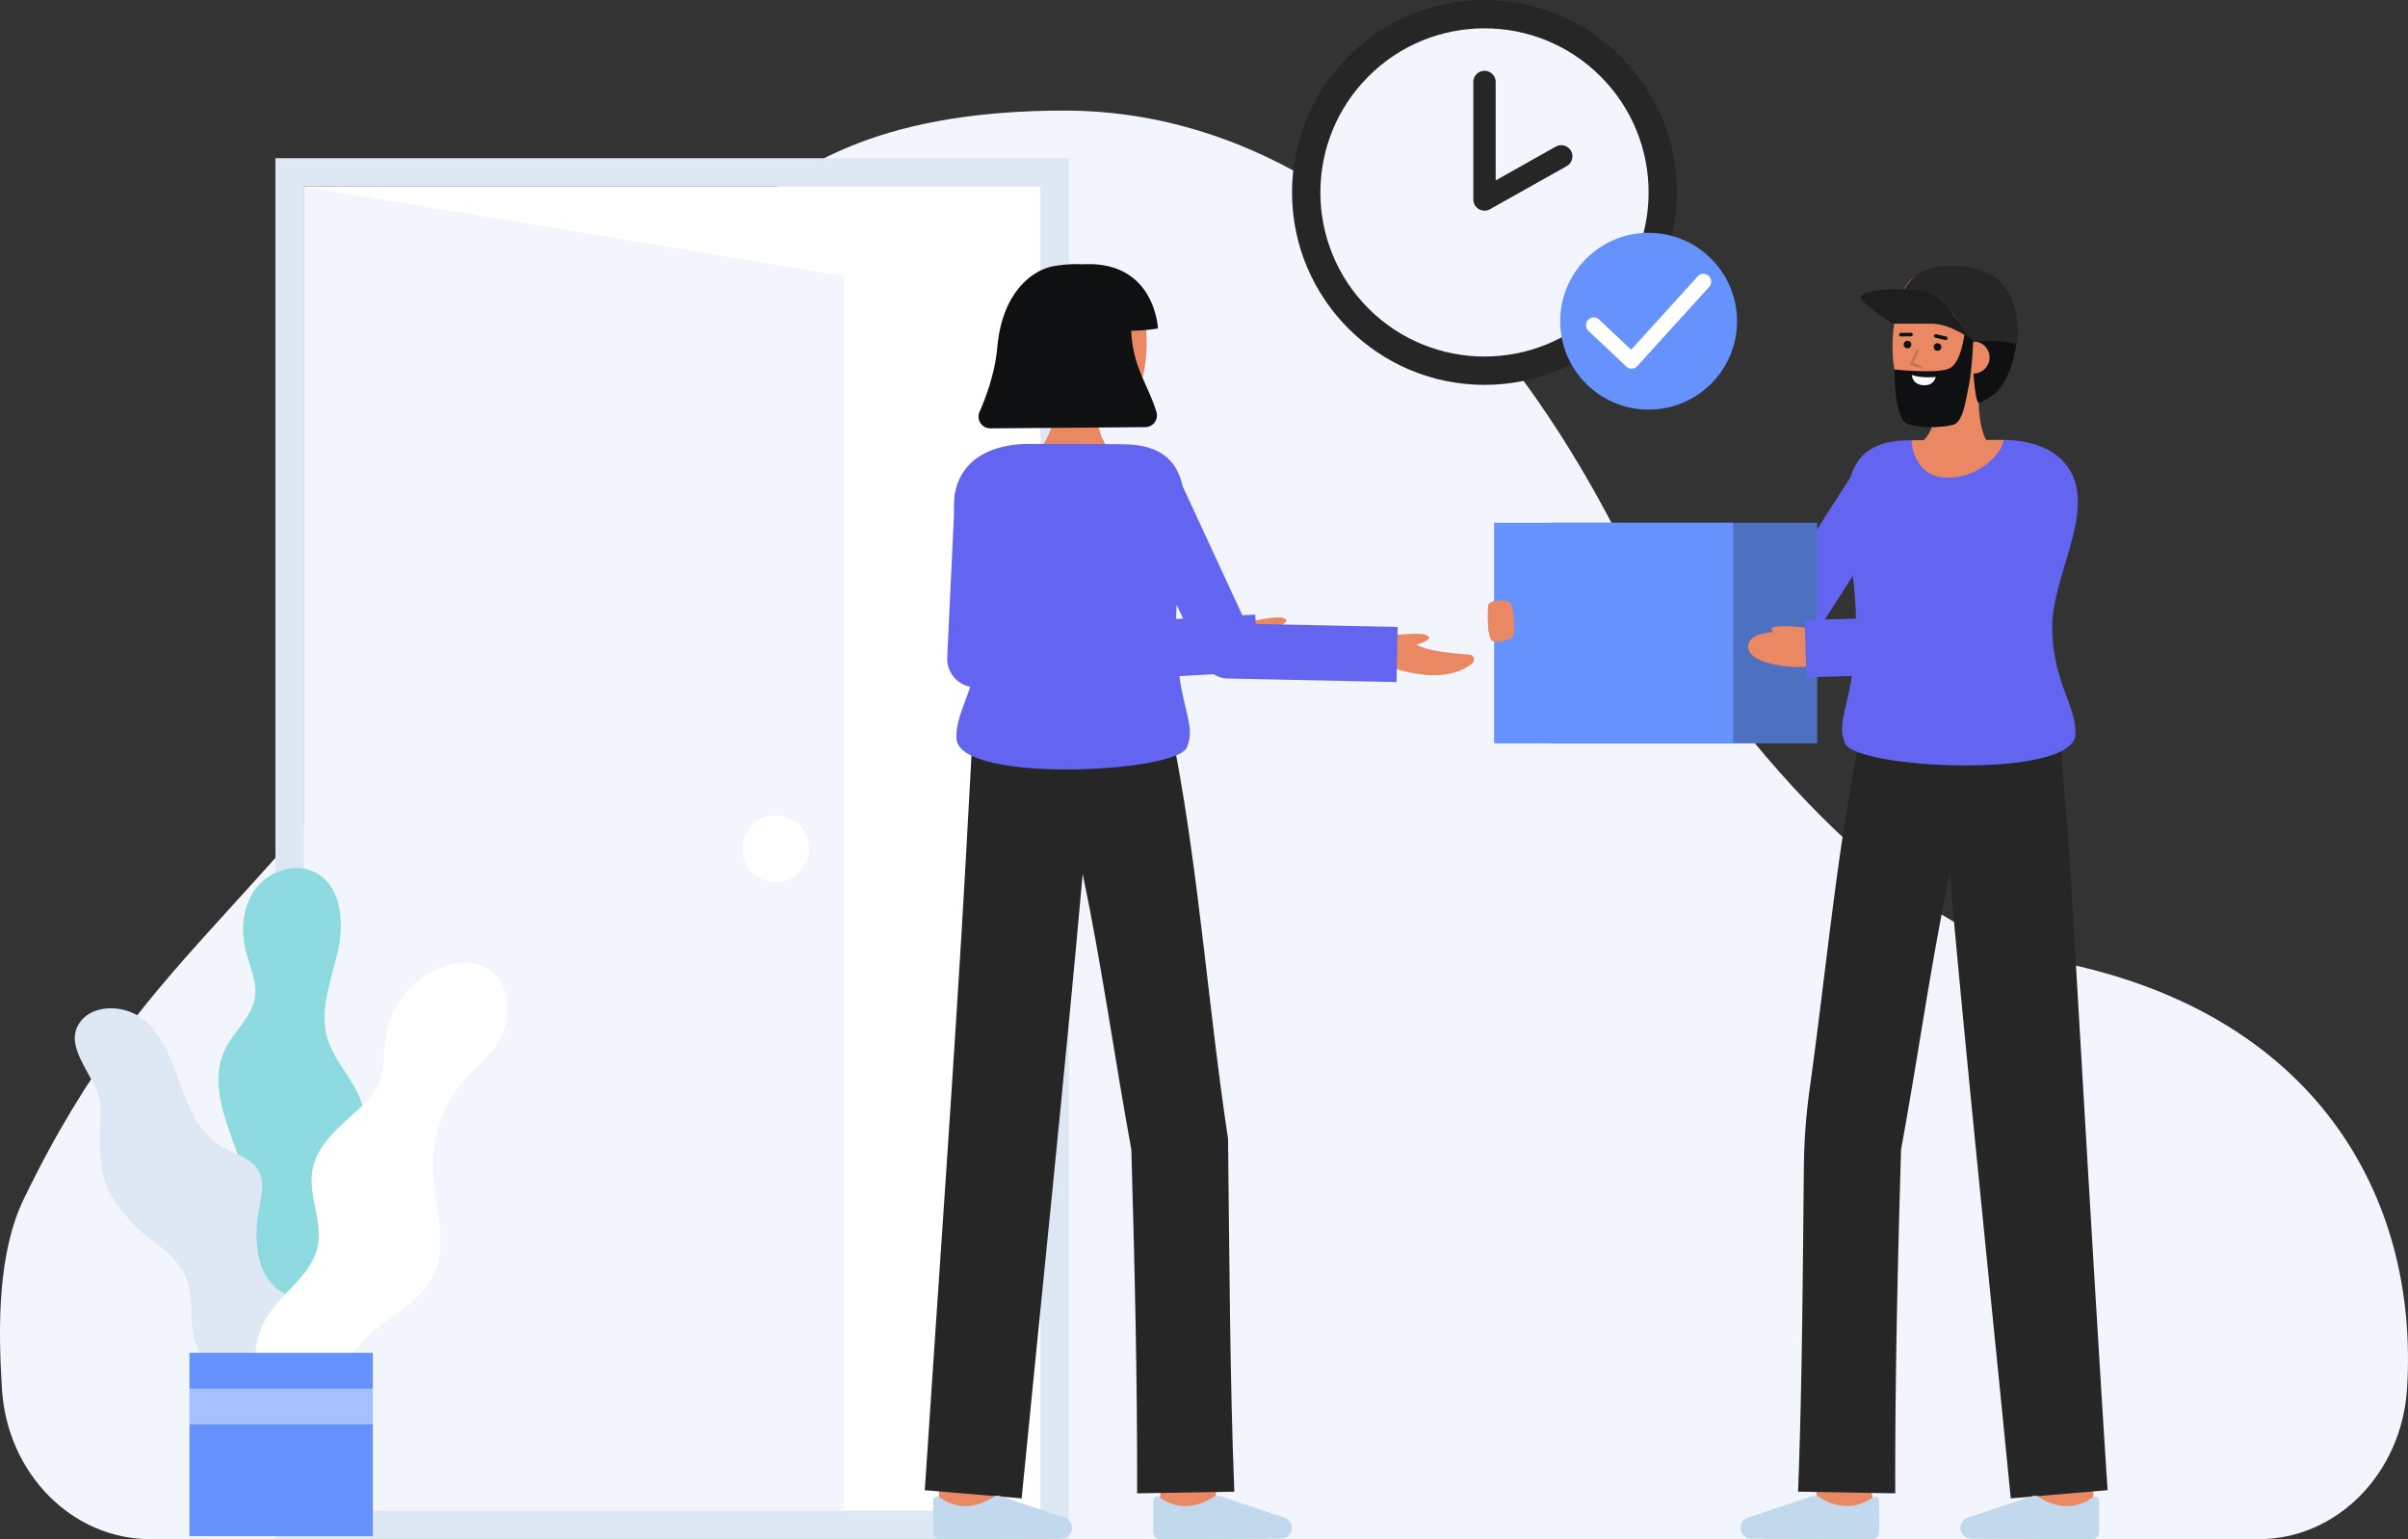 <svg id="Layer_1" data-name="Layer 1" xmlns="http://www.w3.org/2000/svg" viewBox="0 0 916.734 586.036">
  <rect x="0" y="0" width="916.734" height="586.036" fill="#333333" stroke="none"/>
  <path d="M859.923,586.036c29.723,0,54.374-25,56.44-57.23,4.723-73.673-35.406-144.135-135.113-163.038-61.9-11.734-131.79-95.762-164.131-159.679C561.606,96.374,484.7,42.11,405.368,42.11c-129.53,0-147.747,70.663-204.172,157.444C101.887,352.291,58.56,354.379,9.13,456.358c-10.03,20.7-9.866,48.527-8.4,72.455,1.979,32.235,26.719,57.223,56.44,57.223Z" fill="#f3f5fd"></path>
  <g>
    <rect x="115.67" y="71.053" width="280.435" height="504.169" fill="#fff"></rect>
    <polygon points="115.67 575.222 321.155 575.222 321.155 105.096 115.67 71.053 115.67 575.222" fill="#f3f5fd"></polygon>
    <path d="M115.67,71.053H396.105V575.222H115.67V71.053M104.856,60.239v525.8H406.919V60.239Z" fill="#dee8f5"></path>
    <circle cx="295.329" cy="323.137" r="12.695" fill="#fff"></circle>
  </g>
  <g>
    <g>
      <g>
        <path d="M394.12,171.991s8.042-3.454,8.042-24.581l16.165-1.647s-3.332,18.668,4.233,25.3Z" fill="#E98862"></path>
        <path d="M393.794,138.531c.581,6.458,3.561,12.772,9.008,15.289a40.5,40.5,0,0,0,19.079,4.189c17.549,0,17.351-39.918,9.706-48.295s-32.332-5.494-36.342,7.141C393.171,123.389,393.242,132.385,393.794,138.531Z" fill="#E98862"></path>
      </g>
      <path d="M430.663,125.927a66.847,66.847,0,0,0,10.167-.857s-1.029-25.922-28.558-24.444a51.339,51.339,0,0,0-10.688.63c-8.274,1.269-20.006,9.729-21.9,30.9-.868,9.713-4.217,18.869-6.772,24.666A4.473,4.473,0,0,0,377,163.1l58.979-.468a4.467,4.467,0,0,0,4.281-5.759C437.051,146.256,431.183,139.744,430.663,125.927Z" fill="#0f1011"></path>
    </g>
    <g>
      <path d="M462.154,575.217l-20.854-2.48c.939-7.893,2-17.374,2.072-18.928v.245h21C464.367,554.683,464.367,556.6,462.154,575.217Z" fill="#E98862"></path>
      <path d="M378.478,577.727l-21-.068s.07-21.685.07-23.605h21C378.548,555.98,378.478,577.727,378.478,577.727Z" fill="#E98862"></path>
      <path d="M432.906,568.586l37-.631c-1.738-44.031-1.845-90.218-2.386-134.356C460.3,386.025,456.5,333.782,447.584,286.55l-77.449-4.03s-1.716,31.36-2.4,43.786c-3.945,71.394-11.143,171.95-15.662,241.087l36.868,3.116c6.643-67.786,16.923-166.556,23.246-237.767,7.261,34.669,12.2,70.568,18.515,104.94C431.957,480.708,433.025,525.687,432.906,568.586Z" fill="#262626"></path>
      <path d="M404.006,585.849a4.107,4.107,0,0,0,4.089-4.127q0-.15-.012-.3h0a4.11,4.11,0,0,0-2.659-3.529l-24.443-8.187a3.463,3.463,0,0,0-2.872.32,19.112,19.112,0,0,1-11.468,3.4,17.031,17.031,0,0,1-8.82-3.222,1.546,1.546,0,0,0-2.527,1.2v11.952a2.678,2.678,0,0,0,2.678,2.678h.01Z" fill="#c1d8ed"></path>
      <path d="M487.74,585.849a4.106,4.106,0,0,0,4.088-4.125c0-.1,0-.2-.012-.3h0a4.108,4.108,0,0,0-2.658-3.529l-24.443-8.187a3.463,3.463,0,0,0-2.872.32,19.112,19.112,0,0,1-11.468,3.4,17.034,17.034,0,0,1-8.821-3.222,1.546,1.546,0,0,0-2.527,1.2v11.952a2.678,2.678,0,0,0,2.678,2.678h.011Z" fill="#c1d8ed"></path>
    </g>
    <g>
      <g>
        <path d="M530.373,241.783c2.98,0,12.943-1.574,13.654.957.427,1.518-7,3.31-7,3.31" fill="#E98862"></path>
        <path d="M528.808,253.73s20.114,8.264,31.67-1.161a1.888,1.888,0,0,0-1.082-3.346c-7.791-.459-23.794-2.03-21.925-7.167H524.908" fill="#E98862"></path>
      </g>
      <g>
        <path d="M475.976,236.507c2.966-.286,12.732-2.809,13.683-.358.571,1.469-6.648,3.966-6.648,3.966" fill="#E98862"></path>
        <path d="M475.566,248.55s20.814,6.294,31.411-4.2a1.888,1.888,0,0,0-1.4-3.227c-7.8.292-23.88.265-22.512-5.027l-12.5,1.2" fill="#E98862"></path>
      </g>
      <path d="M371.5,261.7a10.9,10.9,0,0,1-10.9-10.9c0-.173,0-.345.012-.518l2.953-62.414,21.779,1.03-2.382,50.348,94.905-5.24,1.2,21.772L372.1,261.683Q371.8,261.7,371.5,261.7Z" fill="#6365F1"></path>
      <path d="M474.462,237.48l-24.219-52.335c-2.009-9.09-7.653-15.362-20.8-15.926-4.015-.172-23.606-.2-37.95-.2-9.636,0-17.547,2.957-22.115,7.526-15.752,15.751,3.582,42.591,3.582,63.6s-9.5,30.419-8.8,41.2c1.1,16.945,83.429,12.941,87.624,3.316,4.319-9.926-4.447-16.041-4.063-48.509.022-1.921.115-3.891.253-5.892l10.182,22a10.5,10.5,0,0,0,9.309,6.088l64.191,1.35L532.1,238.7Z" fill="#6365F1"></path>
    </g>
  </g>
  <g>
    <g>
      <g>
        <path d="M692.28,575.216l20.854-2.479c-.939-7.893-2-17.374-2.072-18.928v.245h-21C690.067,554.683,690.067,556.6,692.28,575.216Z" fill="#E98862"></path>
        <path d="M775.956,577.727l21-.068s-.07-21.685-.07-23.605h-21C775.886,555.98,775.956,577.727,775.956,577.727Z" fill="#E98862"></path>
        <path d="M721.528,568.586l-37-.631c1.538-38.962,1.8-83.528,2.213-123.854A234.205,234.205,0,0,1,689,414.228c5.952-42.723,9.835-85.2,17.849-127.678l.267.079.781-5.33,76.077-4.7,3.96,49.7s9.91,171.948,14.429,241.085L765.5,570.509c-6.643-67.786-16.923-166.557-23.246-237.767-7.261,34.669-12.2,70.568-18.514,104.94C722.477,480.708,721.41,525.688,721.528,568.586Z" fill="#262626"></path>
        <path d="M750.428,585.849a4.106,4.106,0,0,1-4.088-4.125c0-.1,0-.2.012-.3h0a4.108,4.108,0,0,1,2.658-3.529l24.443-8.187a3.463,3.463,0,0,1,2.872.32,19.112,19.112,0,0,0,11.468,3.4,17.031,17.031,0,0,0,8.82-3.222,1.547,1.547,0,0,1,2.528,1.2v11.952a2.678,2.678,0,0,1-2.678,2.678h-.011Z" fill="#c1d8ed"></path>
        <path d="M666.694,585.849a4.108,4.108,0,0,1-4.088-4.128c0-.1,0-.2.012-.3h0a4.106,4.106,0,0,1,2.659-3.529l24.442-8.187a3.466,3.466,0,0,1,2.873.32,19.109,19.109,0,0,0,11.467,3.4,17.034,17.034,0,0,0,8.821-3.222,1.546,1.546,0,0,1,2.527,1.2v11.952a2.678,2.678,0,0,1-2.678,2.678h-.011Z" fill="#c1d8ed"></path>
      </g>
      <g>
        <path d="M586.726,228.858s-8.209-3.989-14.375-2.459c-2.794.694-3.716,1.618-3.485,2.51-1.359.367-2.273.942-2.312,1.823,0,0-.666,11.3,1.4,13.043,3.121,2.636,18.58.572,18.58.572Z" fill="#E98862"></path>
        <path d="M622.161,247.335h59.478a10.5,10.5,0,0,0,8.842-4.836l37.582-58.668L710.38,172.5,675.9,226.335H622.161Z" fill="#6365F1"></path>
        <path d="M702.474,283.123c4.19,9.63,86.52,13.63,87.62-3.31.7-10.78-8.8-20.19-8.8-41.2s19.33-47.84,3.58-63.59c-4.57-4.57-12.46-7.52-22.08-7.53-.72,5.61-34.78,5.63-35.04.13-1.3.02-2.31.04-2.94.07-33.18,1.43-18.6,39.19-18.28,66.93C706.924,267.083,698.154,273.2,702.474,283.123Z" fill="#6365F1"></path>
        <path d="M727.754,167.623c.26,5.5,3.25,13.59,12.48,14.2,12.3.81,21.84-8.72,22.56-14.33h-.03C750.654,167.493,734.814,167.513,727.754,167.623Z" fill="#E98862"></path>
        <rect x="590.82" y="199.052" width="100.969" height="83.967" fill="#6592FD"></rect>
        <rect x="590.82" y="199.052" width="100.969" height="83.967" fill="#0f1011" opacity="0.26"></rect>
        <rect x="568.82" y="199.052" width="90.969" height="83.967" fill="#6592FD"></rect>
        <path d="M692.13,239.587h-.023c-.152-.028-.308-.049-.465-.066-2.466-.345-13.7-1.827-16.447-.659-.924.393-.758,1.068-.147,1.788-5.044.477-9.39,1.714-9.519,5.491-.226,6.542,15.8,8.285,21.1,7.74C691.389,253.389,698.634,240.768,692.13,239.587Z" fill="#E98862"></path>
        <path d="M687.705,257.9l61.88-1.887a10.9,10.9,0,0,0,9.322-5.834l30.552-58.254L770.149,181.8l-27.594,52.615-55.515,1.693Z" fill="#6365F1"></path>
      </g>
    </g>
    <g>
      <g>
        <path d="M753.334,153.419c-.01-.26-.01-.53-.01-.8-.01-1.82.07-3.8.25-5.96l-1.92-.36-1.94-.36-12.12-2.24a57.522,57.522,0,0,1-.16,10.66c-.05.48-.12.97-.19,1.46-.05.35-.11.69-.17,1.04-.01.09-.03.19-.05.29-.14.78-.3,1.55-.5,2.31a4.037,4.037,0,0,1-.12.46.241.241,0,0,1-.02.08c-.08.33-.18.67-.29.99-.11.37-.23.73-.37,1.09-.05.15-.11.3-.17.45a.574.574,0,0,1-.05.12c-.07.19-.15.37-.24.56a2.9,2.9,0,0,1-.13.31c-.17.38-.35.74-.54,1.09a.01.01,0,0,0-.01.01h0a11.649,11.649,0,0,1-3.11,3.81H756.6C755.044,165.749,753.444,161.129,753.334,153.419Z" fill="#E98862"></path>
        <path d="M734.582,164.623l13.272-10.153-10.424-.108A28.747,28.747,0,0,1,734.582,164.623Z" fill="#c98481"></path>
        <path d="M762.637,138.5c-1.106,6.389-4.592,12.438-10.228,14.5a40.494,40.494,0,0,1-19.357,2.615c-17.49-1.434-14.03-41.2-5.727-48.926s32.673-2.833,35.638,10.087C764.5,123.455,763.69,132.415,762.637,138.5Z" fill="#E98862"></path>
        <g>
          <circle cx="737.618" cy="132.126" r="1.449" fill="#0f1011"></circle>
          <circle cx="726.187" cy="131.188" r="1.449" fill="#0f1011"></circle>
          <path d="M723.676,128.1h.009l3.839-.047a.681.681,0,1,0-.009-1.362h-.009l-3.838.048a.681.681,0,0,0,.008,1.361Z" fill="#0f1011"></path>
          <path d="M740.747,129.5a.681.681,0,0,0,.158-1.343l-3.785-.911a.681.681,0,0,0-.337,1.32l.018,0,3.785.911A.675.675,0,0,0,740.747,129.5Z" fill="#0f1011"></path>
        </g>
        <path d="M752.635,152.234c.332,1.062.564,1.525,1.521.957,3.756-2.232,10.672-4.32,13.552-22.514,2.581-16.3-10.679-22.054-18.7-24.454-6.913-2.068-5.268-1.437-12.839,3.127-6.526,3.933-14.04,8.284-14.04,8.284,2.884.133,3.465,2.612,10.269,2.612,5.26,0,8.68-2.35,13.605-2.143,4.508.189,5.434,2.937,5.274,4.7C750.308,133.484,751.461,148.478,752.635,152.234Z" fill="#0f1011"></path>
        <path d="M745.156,135.671a6.143,6.143,0,0,0,12.244,1,6.039,6.039,0,0,0-5.414-6.607c-.068-.007-.137-.013-.206-.017C747.4,129.908,745.433,132.29,745.156,135.671Z" fill="#E98862"></path>
        <g opacity="0.15">
          <path d="M731.186,140.162a.5.5,0,0,0,.147-.978l-2.947-.905,2.061-4.59a.5.5,0,0,0-.907-.422l0,.012-2.293,5.108a.5.5,0,0,0,.252.661q.029.012.057.021l3.488,1.071A.49.49,0,0,0,731.186,140.162Z"></path>
        </g>
        <path d="M747.854,127.214l3.424,1.15s-.446,12.144-1.712,18.321-2.251,14.228-6.181,15.113c-5.217,1.174-12.677,1.224-17.2-.392-5.1-1.822-4.976-20.727-4.976-20.727s16.4,1.777,20.944-.4S747.854,127.214,747.854,127.214Z" fill="#0f1011"></path>
        <path d="M736.948,143.537s-5.349.564-9.1-.746c0,0,.03,3.523,4.262,3.87S736.948,143.537,736.948,143.537Z" fill="#f8fcff"></path>
      </g>
      <path d="M751.78,130.051s10.174-1.168,15.869,1.137c0,0,5.394-27.279-20.673-29.8S722.67,120.58,722.67,120.58l20.544-1.228Z" fill="#262626"></path>
      <path d="M751.78,130.051s-8.872-6.814-16.269-6.814H720.5s-12.153-7.939-12.109-9.9c.091-4.084,21.656-3.717,26.194-1.956S751.78,130.051,751.78,130.051Z" fill="#262626"></path>
      <path d="M751.78,130.051s-8.872-6.814-16.269-6.814H720.5s-12.153-7.939-12.109-9.9c.091-4.084,21.656-3.717,26.194-1.956S751.78,130.051,751.78,130.051Z" opacity="0.21" style="isolation: isolate"></path>
    </g>
    <path d="M567.959,243.779a3.482,3.482,0,0,0,.93.528c1.794.37,6.315-.712,7.04-1.966,1.18-2.041.448-9.415-.593-12.091-.977-2.5-5.843-1.453-6.482-1.335a.261.261,0,0,1-.061.016c-1.327.364-2.2.933-2.237,1.806C566.556,230.737,565.886,242.027,567.959,243.779Z" fill="#E98862"></path>
  </g>
  <g>
    <g>
      <path d="M105.591,528.555c-8.145-2.338-14.276-9.626-16.712-17.742s-1.578-16.924.8-25.057c1.941-6.637,4.884-13.053,5.609-19.93,2.415-22.9-19.8-46.3-9.344-66.815,3.38-6.635,9.921-11.821,11.088-19.175C98,373.754,95,367.844,93.513,361.868c-2.049-8.223-1.01-17.554,4.325-24.139s15.417-9.462,22.768-5.245c9.615,5.515,10.449,19.132,7.978,29.938s-7.051,21.922-4.032,32.588c2.878,10.166,12.243,17.821,13.922,28.252,1.4,8.671-2.837,17.126-4.7,25.71-2.924,13.491.052,27.476.179,41.279S130.189,519.535,105.591,528.555Z" fill="#8ddbe0"></path>
      <path d="M93.022,529.866a28.655,28.655,0,0,1-19.38-21.493c-1.594-8.214.364-17.44-4.132-24.5C63.418,474.31,57.172,473.23,49.588,464.8c-11.66-12.959-12.07-18.7-11.3-42.7.325-10.15-13.689-21.6-8.754-31.356,4.349-8.592,17.567-8.636,25.063-2.59s10.789,15.737,14.055,24.8,7.384,18.644,15.664,23.561c4.965,2.949,11.466,4.312,14.208,9.4,2.2,4.083,1.094,9.068.208,13.623-2.226,11.45-1.668,25.417,7.941,32.03,4.335,2.984,10.012,4.011,13.576,7.883,3.524,3.829,4.092,9.5,3.854,14.7a65.447,65.447,0,0,1-8.049,28.509" fill="#dee8f5"></path>
      <path d="M104.609,537.84c-8.651-9.885-9.874-25.544-2.863-36.652,5.883-9.321,16.846-15.74,19.148-26.518,2.05-9.6-3.636-19.521-1.934-29.188,1.851-10.513,11.563-17.412,19.278-24.789a26.894,26.894,0,0,0,5.122-6.186c3.393-6.107,2.447-13.6,3.6-20.489,2.206-13.195,13.078-24.9,26.278-27.081,11.577-1.913,19.87,4.737,19.87,16.985,0,14.509-10.87,20.727-16.415,27.3a51.031,51.031,0,0,0-11.89,34c.391,13.852,6.289,28.6-.012,40.941-4.624,9.057-14.5,13.886-22.261,20.458a56.588,56.588,0,0,0-19.708,40.346" fill="#fff"></path>
    </g>
    <rect x="72.136" y="515.09" width="69.811" height="69.811" fill="#6592FD"></rect>
    <g opacity="0.42">
      <rect x="72.136" y="528.702" width="69.811" height="13.626" fill="#fff"></rect>
    </g>
  </g>
  <g>
    <circle cx="565.154" cy="73.269" r="73.269" fill="#262626"></circle>
    <circle cx="565.154" cy="73.269" r="62.48" transform="translate(113.721 421.084) rotate(-45)" fill="#f3f5fd"></circle>
    <g>
      <path d="M596.455,63.244l-29.22,16.42a4.255,4.255,0,0,1-6.33-3.7V31.224a4.25,4.25,0,0,1,8.5,0V68.7l22.88-12.87a4.251,4.251,0,1,1,4.17,7.41Z" fill="#dee8f5"></path>
      <path d="M596.455,63.244l-29.22,16.42a4.255,4.255,0,0,1-6.33-3.7V31.224a4.25,4.25,0,0,1,8.5,0V68.7l22.88-12.87a4.251,4.251,0,1,1,4.17,7.41Z" fill="#262626"></path>
    </g>
  </g>
  <g>
    <circle cx="627.634" cy="122.307" r="33.659" fill="#6592FD"></circle>
    <path d="M621.141,140.351a2.965,2.965,0,0,1-2.035-.808l-14.383-13.572a2.964,2.964,0,0,1,4.069-4.312h0l12.185,11.5,25.339-27.923a2.964,2.964,0,0,1,4.39,3.984h0l-27.37,30.161a2.964,2.964,0,0,1-2.08.97Z" fill="#fff"></path>
  </g>
</svg>